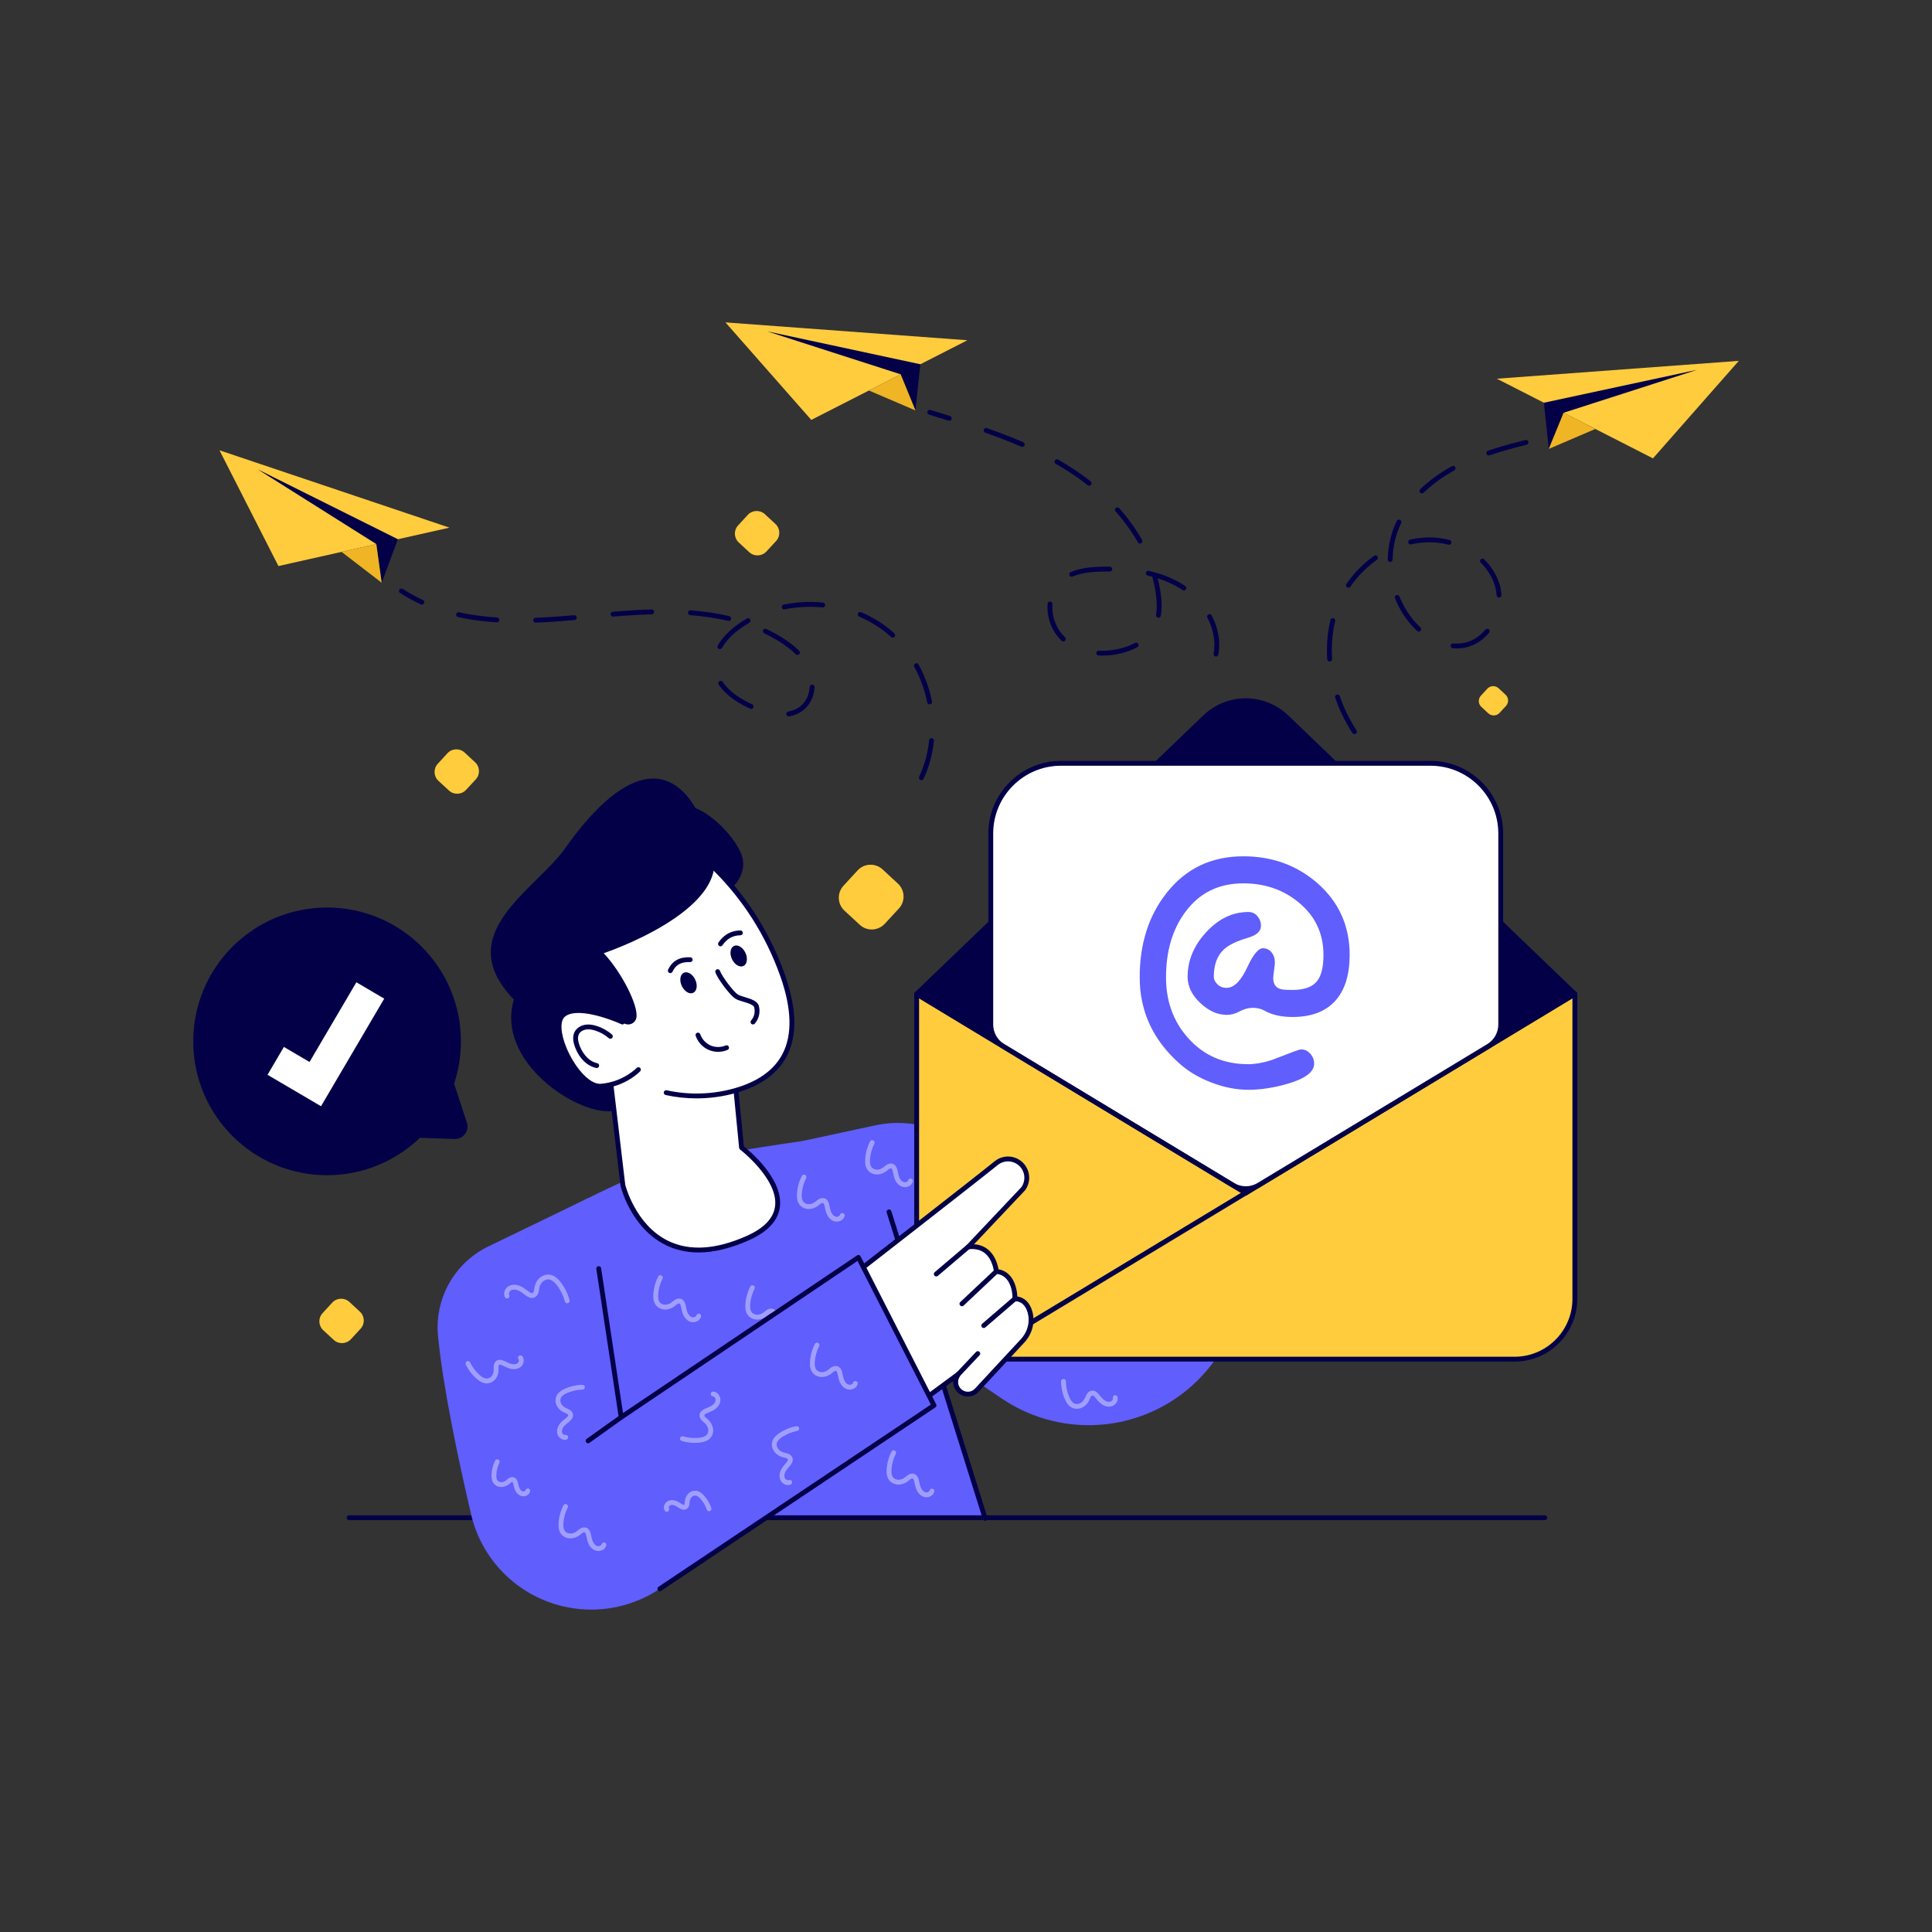 <svg id="SvgjsSvg1001" width="550" height="550" xmlns="http://www.w3.org/2000/svg" version="1.1" xmlns:xlink="http://www.w3.org/1999/xlink" xmlns:svgjs="http://svgjs.com/svgjs"><rect width="100%" height="100%" fill="#333333" stroke="none"/><defs id="SvgjsDefs1002"></defs><g id="SvgjsG1008"><svg xmlns="http://www.w3.org/2000/svg" enable-background="new 0 0 2500 2500" viewBox="0 0 2500 2500" width="550" height="550"><path fill="#ffffff" d="M1791.07,1394.91l-160.44-105.97c8.58-16.76,18.47-33.24,5.63-72.66c-2.11-6.54-13.69-32.64-12.41-38.98
								c1.04-5.55,3.91-10.85,8.3-14.88c11.85-10.77,30.44-9.06,40.02,3.83l29.17,47l57.06-109.29l0.04-0.04
								c3.75-7.18,11.49-11.65,19.55-10.77c14.24,1.48,21.98,15.48,17.8,27.21l8.1-15.48l0.04-0.08
								c3.99-7.58,12.33-12.17,20.87-10.69c14.64,2.43,21.35,17.76,15.12,29.65l-9.62,18.07c5.27-9.86,17.12-12.85,27.49-8.42
								c18.67,8.06,7.7,28.69,2.51,38.66c5.83-11.13,28.25-18.87,38.86,1.6C1903.66,1182.36,1795.65,1386.21,1791.07,1394.91z" class="colorfff svgShape"></path><path fill="#030047" d="M1791.06,1398.04c-0.61,0-1.21-0.18-1.73-0.52l-160.44-105.97c-1.34-0.88-1.79-2.62-1.07-4.05l1.05-2.05
								c8.02-15.55,16.31-31.63,4.39-68.21c-0.54-1.66-1.69-4.59-3.08-8.13c-5.77-14.68-10.47-27.26-9.42-32.44
								c1.17-6.28,4.46-12.18,9.25-16.57c6.34-5.77,14.86-8.59,23.36-7.76c8.47,0.82,16.23,5.21,21.3,12.03l26.41,42.55
								l54.51-104.41c0.05-0.1,0.11-0.2,0.18-0.3c4.46-8.28,13.48-13.16,22.54-12.18c7.52,0.78,14.1,4.81,18.04,11.07
								c1.21,1.92,2.13,3.99,2.74,6.13l2-3.81c4.8-9.13,14.5-14.08,24.22-12.41c7.75,1.29,14.17,5.95,17.57,12.78
								c3.36,6.75,3.28,14.75-0.2,21.41l-2.27,4.26c5.69-1.89,12.26-1.65,18.6,1.05c5.72,2.47,9.5,6.22,11.26,11.17
								c2.09,5.89,0.98,12.49-1.12,18.53c3.44-1.56,7.22-2.44,10.95-2.44c0.02,0,0.03,0,0.04,0c9.23,0.02,16.98,5.15,21.8,14.45
								c1.27,2.45,5.14,9.91-107.48,222.97l-0.62,1.18c-0.41,0.78-1.14,1.35-1.99,1.57
								C1791.59,1398.01,1791.33,1398.04,1791.06,1398.04z M1634.7,1287.86l155.21,102.52c63.27-119.77,105.71-205.94,106.24-215.69
								c-4.72-8.78-11.3-10.64-16.02-10.65c-0.01,0-0.02,0-0.03,0c-6.88,0-14.19,4.07-17.03,9.48c-0.8,1.53-2.69,2.13-4.23,1.33
								c-1.54-0.8-2.13-2.69-1.33-4.23c0,0,0,0,0-0.01l0,0c3.5-6.74,9.73-18.7,6.84-26.82c-1.17-3.28-3.72-5.74-7.82-7.51
								c-9.32-3.98-19.19-1.02-23.48,7.01l0,0c0,0,0,0,0,0.01c-0.82,1.53-2.72,2.11-4.24,1.29c-1.53-0.81-2.11-2.71-1.29-4.24
								l9.62-18.07c2.54-4.86,2.6-10.73,0.13-15.68c-2.5-5.01-7.24-8.43-13-9.39c-7.04-1.21-14.09,2.43-17.58,9.06l-8.14,15.56
								c-0.76,1.46-2.52,2.08-4.03,1.42c-1.51-0.66-2.25-2.38-1.69-3.93c1.72-4.82,1.06-10.37-1.77-14.86
								c-2.95-4.68-7.71-7.59-13.39-8.18c-6.6-0.72-13.23,2.94-16.45,9.1c-0.05,0.1-0.11,0.19-0.17,0.28l-56.93,109.04
								c-0.52,1-1.54,1.64-2.67,1.68c-1.11,0.06-2.19-0.53-2.78-1.48l-29.16-47c-3.92-5.27-9.92-8.65-16.73-9.31
								c-6.72-0.66-13.5,1.58-18.52,6.15c-3.79,3.48-6.39,8.15-7.33,13.14c-0.78,3.84,5.89,20.8,9.1,28.95
								c1.47,3.75,2.64,6.71,3.21,8.49C1651.85,1254.01,1643.23,1271.31,1634.7,1287.86z M1896.16,1174.42L1896.16,1174.42
								L1896.16,1174.42z" class="color030047 svgShape"></path><line x1="1830.34" x2="1806.99" y1="1141.81" y2="1186.03" fill="#fff"></line><path fill="#030047" d="M1806.99,1189.17c-0.49,0-0.99-0.12-1.46-0.36c-1.53-0.81-2.12-2.71-1.31-4.24l23.35-44.22
								c0.8-1.53,2.7-2.12,4.24-1.31c1.53,0.81,2.12,2.71,1.31,4.24l-23.35,44.22C1809.21,1188.56,1808.12,1189.17,1806.99,1189.17z
								" class="color030047 svgShape"></path><line x1="1795.8" x2="1771.13" y1="1120.37" y2="1167.1" fill="#fff"></line><path fill="#030047" d="M1771.12,1170.24c-0.49,0-0.99-0.12-1.46-0.36c-1.53-0.81-2.12-2.71-1.31-4.24l24.67-46.73
								c0.8-1.53,2.7-2.12,4.24-1.31c1.53,0.81,2.12,2.71,1.31,4.24l-24.67,46.73C1773.34,1169.63,1772.25,1170.24,1771.12,1170.24z
								" class="color030047 svgShape"></path><line x1="1866.2" x2="1842.89" y1="1160.84" y2="1204.99" fill="#fff"></line><path fill="#030047" d="M1842.89,1208.12c-0.49,0-0.99-0.12-1.46-0.36c-1.53-0.81-2.12-2.71-1.31-4.24l23.3-44.14
								c0.8-1.53,2.7-2.12,4.24-1.31c1.53,0.81,2.12,2.71,1.31,4.24l-23.3,44.14C1845.11,1207.52,1844.02,1208.12,1842.89,1208.12z" class="color030047 svgShape"></path><path fill="#605efd" d="M1800.81,1390.05l-221.57,359.02c-32.05,51.93-86.01,86.42-146.6,93.7h0
							c-47.79,5.74-96.06-5.91-135.96-32.83l-248.36-167.54l-9.62-165.99l94.08-20.23c25.14-5.43,51.27-3.71,75.49,4.99
							l183.68,138.05l235.21-336.78L1800.81,1390.05z" class="color605efd svgShape"></path><path fill="#030047" d="M1579.24,1752.21c-0.56,0-1.13-0.15-1.64-0.47c-1.47-0.91-1.93-2.84-1.02-4.32l220.06-356.56
							l-168.72-123.99l-270.64,387.52c-1,1.42-2.95,1.77-4.37,0.78c-1.42-0.99-1.77-2.95-0.78-4.37l272.48-390.16
							c0.49-0.69,1.23-1.16,2.06-1.3c0.82-0.14,1.69,0.06,2.37,0.57l173.64,127.61c1.31,0.97,1.67,2.78,0.81,4.18l-221.57,359.02
							C1581.32,1751.68,1580.29,1752.21,1579.24,1752.21z" class="color030047 svgShape"></path><path fill="#605efd" d="M681.74,1964.78h593.03l-141.43-451.01c-9-28.68-37.82-46.29-67.45-41.21c0,0-155.12,21.34-205.3,35.25
							c-49.83,13.8-161.91,74.88-161.91,74.88c-24.44,9.49-39.9,33.75-38.17,59.92L681.74,1964.78z" class="color605efd svgShape"></path><path fill="#ffffff" d="M1015.93,1723.89c-0.8,0-1.6-0.09-2.37-0.26c-4.2-0.95-7.88-4.13-10.1-8.74
							c-1.5-3.11-2.18-6.37-2.85-9.52l-0.35-1.64c-0.66-3.03-1.48-3.89-2.05-4.09c-0.55-0.18-1.48,0.05-2.38,0.58
							c-0.84,0.5-1.58,1.14-2.33,1.77c-0.49,0.41-0.98,0.82-1.48,1.2c-3.59,2.76-7.83,4.3-11.94,4.35
							c-4.76,0.06-9.26-1.95-12.03-5.34c-3.69-4.5-3.78-10.4-3.52-14.45c0.49-7.91,2.67-15.86,6.3-22.98
							c0.78-1.54,2.67-2.16,4.22-1.37c1.54,0.79,2.16,2.68,1.37,4.22c-3.25,6.37-5.2,13.46-5.63,20.52
							c-0.3,4.75,0.37,7.95,2.12,10.08c1.56,1.91,4.33,3.03,7.12,3.04c2.76-0.03,5.67-1.11,8.19-3.05c0.44-0.33,0.85-0.69,1.27-1.04
							c0.96-0.8,1.95-1.63,3.15-2.35c2.54-1.52,5.24-1.93,7.57-1.14c4.63,1.55,5.76,6.74,6.19,8.69l0.36,1.69
							c0.61,2.92,1.2,5.67,2.36,8.1c1.36,2.83,3.54,4.83,5.83,5.35c2.19,0.5,4.76-0.71,5.21-2.43c0.44-1.68,2.17-2.67,3.83-2.24
							c1.68,0.44,2.68,2.15,2.24,3.83C1024.99,1721.36,1020.33,1723.89,1015.93,1723.89z" opacity=".4" class="colorfff svgShape"></path><path fill="#030047" d="M1274.77,1967.92c-1.34,0-2.57-0.86-2.99-2.2l-124.39-396.65c-0.52-1.65,0.4-3.41,2.05-3.93
							c1.66-0.52,3.41,0.4,3.93,2.05l124.39,396.65c0.52,1.65-0.4,3.41-2.05,3.93C1275.39,1967.87,1275.08,1967.92,1274.77,1967.92z
							" class="color030047 svgShape"></path><path fill="#ffffff" d="M944.75,1333.23l14.76,151.73c0,0,99.76,76.25,8.05,117.15c-131.32,58.58-161.61-68.61-161.61-68.61
								l-22.99-194.18L944.75,1333.23z" class="colorfff svgShape"></path><path fill="#030047" d="M903.96 1620.68c-15.41 0-29.62-3.19-42.56-9.58-45.02-22.23-57.97-74.65-58.49-76.87l-23.05-194.53c-.1-.87.16-1.74.73-2.41.57-.67 1.39-1.06 2.27-1.1l161.78-6.09c1.79-.11 3.08 1.18 3.24 2.83l14.64 150.39c7.68 6.12 50.87 42.23 46.68 78.06-2.1 17.93-15.67 32.6-40.34 43.6C945.38 1615.44 923.7 1620.68 903.96 1620.68zM786.49 1342.33l22.59 190.8c.06.16 12.78 51.47 55.15 72.37 27.75 13.68 62.09 11.58 102.07-6.25 22.5-10.04 34.84-23.02 36.67-38.59 4.1-34.93-44.85-72.83-45.35-73.2-.69-.53-1.13-1.32-1.21-2.19l-14.48-148.79L786.49 1342.33zM855.39 1127.16c3.26 24.16 29.63 40.54 58.9 36.59s50.34-26.74 47.08-50.9-49.55-73.89-78.82-69.94C853.29 1046.86 852.13 1103 855.39 1127.16z" class="color030047 svgShape"></path><path fill="#ffffff" d="M779.97,1372.18c-6.73-5.98-13.06-12.51-18.92-19.57c-26.27-31.65-46.94-70.03-74.54-107.95
													l187.04-161.81c4.56,2.1,95.69,56.13,139.25,179.74c29.92,84.89,1.46,130.75-61.37,148.63
													c-29.64,8.44-60.35,9.06-89.4,2.68" class="colorfff svgShape"></path><path fill="#030047" d="M901.43,1421.3c-13.44,0-26.89-1.44-40.07-4.34c-1.69-0.37-2.76-2.04-2.39-3.74
													s2.04-2.76,3.74-2.39c29.03,6.38,59.4,5.47,87.87-2.63c30.34-8.64,51.22-23.63,62.05-44.56
													c12.81-24.77,11.88-58.42-2.77-100.01c-40.58-115.16-123.12-169.2-135.93-176.96l-183.19,158.47
													c10.98,15.25,20.9,30.55,30.49,45.37c13.96,21.54,27.13,41.89,42.24,60.09c5.69,6.85,11.95,13.32,18.59,19.23
													c1.29,1.15,1.41,3.13,0.26,4.43c-1.16,1.3-3.14,1.41-4.43,0.26c-6.88-6.11-13.36-12.81-19.25-19.91
													c-15.34-18.48-28.61-38.98-42.67-60.68c-10.04-15.51-20.43-31.54-31.99-47.42c-0.96-1.32-0.75-3.15,0.49-4.22
													l187.04-161.81c0.93-0.8,2.24-0.99,3.36-0.48c0.92,0.42,95.47,52.63,140.9,181.55c15.26,43.29,16.07,78.6,2.43,104.98
													c-11.65,22.53-33.83,38.58-65.9,47.71C935.76,1418.94,918.61,1421.3,901.43,1421.3z" class="color030047 svgShape"></path><path fill="#030047" d="M792.21,1437.71l1.44-35.09l11.8-80.1l0,0c6.05,6.02,16.3,2.84,18-5.53
										c3.03-14.98-18.51-58.16-42.23-83.55c0,0,162.64-54.22,141.47-131c-37.07-134.46-112.29-116.9-191.12-5.18
										c-39.04,55.33-148.9,110.99-66.61,196.2C641.08,1372.89,745.71,1442.97,792.21,1437.71z" class="color030047 svgShape"></path><path fill="#ffffff" d="M826.1,1384.08c0,0-18.07,18.99-48.3,21.47c-30.23,2.48-68.94-75.7-48.85-92.38
											c20.08-16.68,76.51,9.35,76.51,9.35" class="colorfff svgShape"></path><path fill="#030047" d="M776.38,1408.74c-18.76,0-38.85-25.21-49.32-50.9c-9-22.07-9.04-39.67-0.11-47.09
											c21.36-17.73,77.45,7.82,79.82,8.92c1.57,0.73,2.26,2.59,1.53,4.16c-0.72,1.57-2.56,2.26-4.16,1.54
											c-15.2-7.01-57.97-22.42-73.18-9.79c-6.52,5.41-5.77,21.07,1.91,39.89c9.82,24.07,29.39,48.23,44.68,46.95
											c28.71-2.35,46.11-20.32,46.29-20.5c1.19-1.25,3.18-1.31,4.43-0.11c1.26,1.19,1.31,3.18,0.11,4.43
											c-0.77,0.81-19.25,19.89-50.32,22.43C777.5,1408.72,776.94,1408.74,776.38,1408.74z" class="color030047 svgShape"></path><path fill="#ffffff" d="M789.81,1341.03c-5.45-4.75-11.9-8.36-18.8-10.52c-4.33-1.35-8.93-2.14-13.4-1.39
											c-4.47,0.75-8.8,3.22-11.03,7.16c-3.16,5.59-1.55,12.61,0.8,18.59c4.29,10.89,12.54,21.29,24.79,24" class="colorfff svgShape"></path><path fill="#030047" d="M772.17,1382.01c-0.22,0-0.45-0.02-0.68-0.07c-11.71-2.59-21.56-12.04-27.03-25.92
											c-3.5-8.86-3.7-15.82-0.61-21.28c2.53-4.49,7.49-7.74,13.24-8.71c4.41-0.74,9.27-0.26,14.86,1.49
											c7.29,2.28,14.18,6.14,19.92,11.15c1.31,1.14,1.44,3.12,0.3,4.42c-1.14,1.3-3.12,1.44-4.43,0.3
											c-5.1-4.44-11.21-7.86-17.67-9.89c-4.62-1.45-8.53-1.87-11.95-1.29c-3.91,0.66-7.21,2.75-8.82,5.61
											c-2.09,3.71-1.77,8.9,0.98,15.89c2.22,5.64,8.86,19.06,22.55,22.09c1.69,0.38,2.76,2.05,2.38,3.74
											C774.9,1381.02,773.6,1382.01,772.17,1382.01z" class="color030047 svgShape"></path><ellipse cx="890.93" cy="1271.73" fill="#030047" rx="9.61" ry="14.33" transform="rotate(-25.133 890.933 1271.749)" class="color030047 svgShape"></ellipse><path fill="#ffffff" d="M928.68,1257.28c2.49,7.31,18,28.35,24.59,32.37c6.59,4.02,23.5,5.38,25.62,12.81
										c1.96,6.87,0.18,14.69-4.56,20.04" class="colorfff svgShape"></path><path fill="#030047" d="M974.32 1325.64c-.74 0-1.48-.26-2.08-.79-1.29-1.15-1.41-3.13-.26-4.43 4.03-4.54 5.56-11.26 3.89-17.1-.89-3.15-8.31-5.38-13.73-7.01-4.02-1.21-7.82-2.35-10.5-3.99-7.28-4.44-23.24-26.13-25.93-34.04-.56-1.64.32-3.42 1.96-3.98 1.64-.56 3.42.32 3.98 1.96 2.26 6.63 17.24 27.03 23.26 30.71 1.99 1.21 5.41 2.24 9.04 3.33 7.55 2.27 16.12 4.85 17.96 11.29 2.24 7.85.18 16.88-5.24 22.98C976.05 1325.29 975.19 1325.64 974.32 1325.64zM929.22 1361.06c-4.25 0-8.5-.85-12.37-2.56-7.7-3.4-13.92-10.18-16.64-18.15-.56-1.64.32-3.42 1.96-3.98 1.64-.56 3.42.32 3.98 1.96 2.16 6.34 7.11 11.74 13.23 14.44 6.12 2.7 13.44 2.72 19.58.04 1.59-.69 3.43.03 4.13 1.62.69 1.59-.03 3.44-1.62 4.13C937.63 1360.22 933.42 1361.06 929.22 1361.06zM867.35 1259.21c-.45 0-.91-.1-1.35-.31-1.56-.75-2.22-2.62-1.47-4.18 5.5-11.48 14.67-16.58 28.72-16.03 1.73.07 3.08 1.52 3.01 3.25-.07 1.73-1.56 3.07-3.25 3.01-14.53-.55-19.72 5.99-22.83 12.47C869.65 1258.56 868.52 1259.21 867.35 1259.21z" class="color030047 svgShape"></path><ellipse cx="955.88" cy="1237.02" fill="#030047" rx="9.61" ry="14.33" transform="rotate(-25.133 955.885 1237.035)" class="color030047 svgShape"></ellipse><path fill="#030047" d="M932.3 1224.5c-.6 0-1.21-.17-1.75-.54-1.44-.97-1.81-2.92-.84-4.36 6.88-10.18 16.41-15.44 28.32-15.63 1.66.04 3.16 1.35 3.19 3.09.03 1.73-1.36 3.16-3.09 3.19-9.88.16-17.48 4.37-23.23 12.87C934.3 1224.02 933.31 1224.5 932.3 1224.5zM1998.95 1967.06H451.79c-1.73 0-3.14-1.4-3.14-3.14 0-1.73 1.4-3.14 3.14-3.14h1547.16c1.73 0 3.14 1.4 3.14 3.14C2002.09 1965.65 2000.68 1967.06 1998.95 1967.06z" class="color030047 svgShape"></path><path fill="#ffcc3d" d="M2037.86,1286.25l-781.21,472.15c-39.55-3.8-70.51-37.13-70.51-77.67v-394.48H2037.86z" class="colorffcc3d svgShape"></path><path fill="#030047" d="M1256.65,1761.53c-0.1,0-0.2,0-0.3-0.01c-41.81-4.02-73.34-38.75-73.34-80.79v-394.48
							c0-1.73,1.4-3.14,3.14-3.14h851.72c1.41,0,2.64,0.94,3.02,2.29c0.38,1.36-0.2,2.8-1.4,3.53l-781.21,472.15
							C1257.78,1761.38,1257.22,1761.53,1256.65,1761.53z M1189.28,1289.39v391.34c0,38.45,28.58,70.27,66.65,74.44l770.68-465.78
							H1189.28z" class="color030047 svgShape"></path><path fill="#ffcc3d" d="M2037.86,1286.25v394.48c0,43.13-34.94,78.03-78.03,78.03h-695.67c-2.55,0-5.06-0.13-7.52-0.36
							L2037.86,1286.25z" class="colorffcc3d svgShape"></path><path fill="#030047" d="M1959.84,1761.89h-695.67c-2.49,0-5.04-0.12-7.8-0.37c-1.35-0.12-2.47-1.1-2.77-2.42
							c-0.31-1.32,0.27-2.69,1.43-3.39l781.21-472.15c0.97-0.58,2.18-0.6,3.16-0.05c0.99,0.56,1.6,1.6,1.6,2.73v394.48
							C2041,1725.48,2004.59,1761.89,1959.84,1761.89z M1267.31,1755.62h692.52c41.3,0,74.89-33.6,74.89-74.89v-388.92
							L1267.31,1755.62z" class="color030047 svgShape"></path><path fill="#030047" d="M2037.86,1286.25l-95.92,57.98l-329.92,199.45l-425.88-257.44l95.92-92.12l214.98-206.39l62.1-59.64
							c29.53-28.36,76.19-28.36,105.77,0l62.1,59.64l214.93,206.39L2037.86,1286.25z" class="color030047 svgShape"></path><path fill="#030047" d="M1612.02,1546.82c-0.56,0-1.12-0.15-1.62-0.45l-425.88-257.44c-0.84-0.5-1.39-1.37-1.49-2.34
							c-0.11-0.97,0.24-1.93,0.94-2.61l373-358.15c30.85-29.63,79.22-29.64,110.11,0l372.95,358.15c0.7,0.68,1.05,1.64,0.94,2.61
							c-0.11,0.97-0.66,1.83-1.49,2.34l-425.84,257.44C1613.15,1546.67,1612.59,1546.82,1612.02,1546.82z M1191.26,1285.68
							l420.76,254.34l420.72-254.34l-370.01-355.31c-28.45-27.29-73-27.3-101.42,0L1191.26,1285.68z" class="color030047 svgShape"></path><path fill="#ffffff" d="M1941.92,1078.54v247.26c0,11.44-5.98,22.04-15.77,27.96l-297.25,179.7c-10.39,6.28-23.41,6.28-33.8,0
								l-297.29-179.7c-9.79-5.92-15.77-16.52-15.77-27.96v-247.26c0-50.15,40.66-90.81,90.81-90.81h478.26
								C1901.27,987.73,1941.92,1028.38,1941.92,1078.54z" class="colorfff svgShape"></path><path fill="#030047" d="M1612.01,1541.32c-6.41,0-12.81-1.73-18.52-5.18l-297.29-179.7c-10.66-6.45-17.29-18.19-17.29-30.64
								v-247.26c0-51.8,42.14-93.94,93.94-93.94h478.26c51.8,0,93.94,42.14,93.94,93.94v247.26c0,12.46-6.62,24.2-17.29,30.64
								l-297.25,179.7C1624.82,1539.59,1618.41,1541.32,1612.01,1541.32z M1372.86,990.86c-48.34,0-87.67,39.33-87.67,87.67v247.26
								c0,10.27,5.46,19.96,14.26,25.28l297.29,179.7c9.42,5.7,21.14,5.7,30.56,0l297.25-179.7c8.79-5.32,14.26-15,14.26-25.28
								v-247.26c0-48.34-39.33-87.67-87.67-87.67H1372.86z" class="color030047 svgShape"></path><path fill="#605efd" d="M1672.53,1315.97c-11.69,0-21.77-1.76-30.26-5.29c-1.92-0.8-3.75-1.68-5.5-2.65
								c-10.07-5.59-22.17-5.01-32.28,0.51c-0.06,0.03-0.11,0.06-0.17,0.09c-5.68,3.07-11.22,4.61-16.62,4.61
								c-12.23,0-23.79-5.15-34.64-15.45c-10.86-10.3-16.29-21.59-16.29-33.88c0-21.05,8.02-40.28,24.06-57.69
								c16.04-17.41,34.26-26.12,54.65-26.12c4.63,0,8.48,1.77,11.57,5.29c3.08,3.53,4.63,7.8,4.63,12.8
								c0,6.83-5.51,11.89-16.54,15.19c-14.66,4.33-25.03,9.28-31.09,14.85c-8.93,8.08-13.4,19.97-13.4,35.68
								c0,3.3,1.49,6.49,4.47,9.56c3.42,3.41,7.66,5.01,12.73,4.78c9.59-0.45,18.46-9.67,26.63-27.65
								c7.38-15.7,13.94-23.56,19.67-23.56c4.63,0,8.38,1.77,11.25,5.29c2.87,3.53,4.3,7.85,4.3,12.97c0,2.28-0.36,5.69-1.07,10.24
								c-0.72,4.55-1.07,7.97-1.07,10.24c0,7.4,3.08,12.06,9.26,14c2.42,0.8,7.66,1.19,15.71,1.19c15.1,0,25.69-3.81,31.75-11.44
								c5.51-6.83,8.27-18.15,8.27-33.97c0-27.88-10.86-50.64-32.58-68.28c-19.84-16.16-43.55-24.24-71.1-24.24
								c-32.08,0-57.21,12.52-75.4,37.55c-16.43,22.3-24.64,50.35-24.64,84.15c0,31.18,9.64,57.47,28.94,78.86
								c20.06,22.3,45.86,33.46,77.39,33.46c8.59,0,18.24-1.63,28.97-4.89c0.85-0.26,1.71-0.56,2.53-0.88l27.7-10.62
								c4.85-1.82,7.99-2.73,9.42-2.73c4.52,0,8.44,1.85,11.74,5.55c3.31,3.7,4.96,8,4.96,12.89c0,10.81-11.74,19.57-35.22,26.29
								c-17.75,5.01-34.34,7.51-49.77,7.51c-15.55,0-31.45-3.1-47.71-9.3c-16.26-6.2-30.18-14.48-41.75-24.84
								c-34.18-30.5-51.26-67.6-51.26-111.29c0-43.7,11.68-80.23,35.06-109.59c24.8-31.41,57.82-47.11,99.05-47.11
								c37.26,0,69.17,11.55,95.74,34.65c27.89,24.47,41.83,55.42,41.83,92.86c0,25.61-6.06,45.29-18.19,59.06
								C1715.58,1308.86,1697,1315.97,1672.53,1315.97z" class="color605efd svgShape"></path><line x1="1612.01" x2="1186.12" y1="1543.67" y2="1286.24" fill="#030047"></line><path fill="#030047" d="M1612,1546.81c-0.55,0-1.11-0.15-1.62-0.45l-425.88-257.44c-1.48-0.89-1.96-2.82-1.06-4.31
							c0.89-1.48,2.82-1.96,4.3-1.06l425.88,257.44c1.48,0.89,1.96,2.82,1.06,4.31C1614.1,1546.27,1613.06,1546.81,1612,1546.81z" class="color030047 svgShape"></path><path fill="#ffffff" d="M1324.65,1510.61c4.31,6.51,5.14,14.63,2.52,21.75c-0.73,1.98-1.75,3.91-3,5.7l-71.25,75.37
							c33.4-4.04,36.33,31.79,36.33,31.79c24.99,2.25,24.08,35.28,24.08,35.28c11.09,0.42,16.6,7.9,19.21,16.41
							c4.16,13.36,0.21,27.92-9.32,38.14l-59.35,63.93c-1.46,1.66-3.23,2.83-5.1,3.7c-6.14,2.73-13.7,1.3-18.34-4.15
							c-4.49-5.29-5.05-12.83-1.33-18.59l1.12-1.89l-50.28,37.11l-106.94-148.9l0.06-0.03c0,0,177.13-137.67,206.03-161.14
							C1300.21,1496.04,1316.73,1498.61,1324.65,1510.61z" class="colorfff svgShape"></path><path fill="#030047" d="M1189.93,1818.29c-0.16,0-0.33-0.01-0.49-0.04c-0.83-0.13-1.57-0.59-2.06-1.27l-106.94-148.9
							c-0.54-0.76-0.72-1.72-0.49-2.62c0.2-0.78,0.69-1.45,1.37-1.87c6.78-5.27,177.66-138.12,205.78-160.95
							c5.98-4.86,13.79-6.97,21.4-5.8c7.65,1.18,14.48,5.56,18.75,12.03l0,0c4.78,7.22,5.85,16.4,2.85,24.57
							c-0.8,2.19-1.94,4.35-3.37,6.41c-0.09,0.13-0.19,0.25-0.3,0.37l-66.01,69.83c6.95,0.42,12.99,2.69,18.01,6.79
							c9.67,7.89,12.71,20.27,13.6,25.59c18.43,3.24,23.93,22.82,24.4,35.21c9.25,1.4,15.82,7.69,19.09,18.34
							c4.38,14.08,0.54,29.87-10.02,41.2l-59.35,63.92c-1.58,1.79-3.59,3.25-6.08,4.41c-7.63,3.4-16.68,1.34-22.05-4.96
							c-3.35-3.94-4.87-8.86-4.5-13.68l-41.73,30.8C1191.25,1818.08,1190.6,1818.29,1189.93,1818.29z M1087.31,1666.89
							l103.32,143.86l47.72-35.22c1.2-0.89,2.86-0.8,3.97,0.2c1.11,1,1.36,2.64,0.59,3.93l-1.12,1.89
							c-3.04,4.72-2.6,10.68,1.03,14.95c3.58,4.2,9.61,5.57,14.68,3.32c1.65-0.76,2.98-1.72,4.03-2.91l59.41-63.98
							c9.04-9.69,12.34-23.13,8.62-35.07c-2.84-9.25-8.18-13.9-16.33-14.21c-1.71-0.07-3.06-1.5-3.02-3.22
							c0.03-1.23,0.51-30.12-21.22-32.07c-1.52-0.14-2.72-1.35-2.84-2.86c-0.02-0.15-1.43-15.47-11.68-23.81
							c-5.46-4.44-12.56-6.17-21.15-5.13c-1.35,0.15-2.58-0.52-3.18-1.7c-0.59-1.18-0.38-2.61,0.52-3.57l71.08-75.2
							c1.07-1.56,1.91-3.18,2.5-4.8c2.31-6.3,1.49-13.38-2.19-18.94c0,0,0,0,0,0c-3.3-5-8.57-8.39-14.48-9.29
							c-5.89-0.9-11.89,0.73-16.49,4.47C1264.27,1529.27,1108.33,1650.55,1087.31,1666.89z M1324.17,1538.07h0.04H1324.17z" class="color030047 svgShape"></path><line x1="1240.23" x2="1265.3" y1="1778.07" y2="1751.52" fill="#fff"></line><path fill="#030047" d="M1240.23,1781.2c-0.77,0-1.55-0.28-2.15-0.86c-1.26-1.19-1.32-3.17-0.13-4.43l25.06-26.55
							c1.19-1.26,3.17-1.32,4.43-0.13c1.26,1.19,1.32,3.17,0.13,4.43l-25.06,26.55C1241.89,1780.87,1241.07,1781.2,1240.23,1781.2z" class="color030047 svgShape"></path><line x1="1289.24" x2="1244.73" y1="1645.24" y2="1687.15" fill="#fff"></line><path fill="#030047" d="M1244.73,1690.28c-0.83,0-1.67-0.33-2.28-0.99c-1.19-1.26-1.13-3.25,0.13-4.43l44.51-41.9
							c1.26-1.19,3.24-1.13,4.43,0.13c1.19,1.26,1.13,3.25-0.13,4.43l-44.51,41.9C1246.27,1690,1245.5,1690.28,1244.73,1690.28z" class="color030047 svgShape"></path><line x1="1313.35" x2="1272.95" y1="1680.53" y2="1715.32" fill="#fff"></line><path fill="#030047" d="M1272.95 1718.46c-.88 0-1.76-.37-2.38-1.09-1.13-1.31-.98-3.29.33-4.42l40.4-34.8c1.31-1.13 3.29-.99 4.42.33 1.13 1.31.98 3.29-.33 4.42l-40.4 34.8C1274.4 1718.21 1273.68 1718.46 1272.95 1718.46zM1211.52 1651.72c-.89 0-1.77-.38-2.39-1.11-1.12-1.32-.96-3.3.36-4.42l41.4-35.17c1.31-1.12 3.3-.96 4.42.36 1.12 1.32.96 3.3-.36 4.42l-41.4 35.17C1212.96 1651.48 1212.24 1651.72 1211.52 1651.72z" class="color030047 svgShape"></path><path fill="#605efd" d="M760.99,1550.4l-129.95,62.9c-43.29,21.44-68.87,67.37-64.25,115.46c6.32,65.76,26.06,159.14,42.81,230.84
						c14.86,63.62,67.08,111.71,131.68,121.44h0c39.36,5.93,79.51-3.05,112.59-25.18l354.71-237.27l-97.8-191.52l-306.98,206.8
						L760.99,1550.4z" class="color605efd svgShape"></path><path fill="#030047" d="M853.88,2059c-1.01,0-2.01-0.49-2.61-1.39c-0.96-1.44-0.58-3.39,0.86-4.35l352.4-235.72l-94.93-185.89
						l-304.04,204.83c-0.89,0.6-2.03,0.7-3.01,0.27c-0.98-0.43-1.68-1.34-1.84-2.4l-29.06-192.34c-0.26-1.71,0.92-3.31,2.63-3.57
						c1.73-0.27,3.31,0.92,3.57,2.63l28.32,187.43l302.86-204.03c0.74-0.5,1.67-0.66,2.54-0.43c0.87,0.22,1.6,0.81,2.01,1.61
						l97.8,191.52c0.72,1.42,0.27,3.15-1.05,4.03l-354.71,237.27C855.08,2058.82,854.47,2059,853.88,2059z" class="color030047 svgShape"></path><path fill="#030047" d="M760.99 1867.57c-.98 0-1.94-.46-2.56-1.31-1.01-1.41-.68-3.37.73-4.37l42.82-30.56c1.41-1.01 3.37-.68 4.37.73 1.01 1.41.68 3.37-.73 4.37l-42.82 30.56C762.26 1867.38 761.62 1867.57 760.99 1867.57zM1752.65 949.96c-1.03 0-2.03-.5-2.63-1.43-9.27-14.25-16.77-29.62-22.29-45.67-.56-1.64.31-3.42 1.94-3.99 1.65-.56 3.43.31 3.99 1.94 5.36 15.57 12.63 30.47 21.62 44.3.94 1.45.53 3.39-.92 4.34C1753.83 949.79 1753.24 949.96 1752.65 949.96zM1720.61 855.96c-1.63 0-3.01-1.27-3.12-2.92-.28-4.05-.42-8.17-.42-12.22 0-13.24 1.52-26.21 4.52-38.55.41-1.68 2.1-2.71 3.79-2.31 1.68.41 2.72 2.11 2.31 3.79-2.88 11.86-4.34 24.33-4.34 37.07 0 3.91.14 7.88.41 11.79.12 1.73-1.18 3.23-2.91 3.34C1720.75 855.96 1720.68 855.96 1720.61 855.96zM1885.05 839.06c-1.7 0-3.39-.08-5.08-.23-1.73-.15-3-1.67-2.85-3.4.15-1.73 1.72-2.99 3.4-2.85 3.98.35 8.02.24 11.91-.35 11.3-1.72 21.55-7.77 29.65-17.5 1.11-1.34 3.09-1.51 4.41-.4 1.33 1.11 1.51 3.09.4 4.42-9.09 10.92-20.68 17.72-33.52 19.68C1890.64 838.85 1887.85 839.06 1885.05 839.06zM1835.9 817.32c-.76 0-1.53-.28-2.13-.84-1.63-1.51-3.21-3.07-4.72-4.66-10.17-10.72-18.24-23.39-24-37.65-.65-1.61.13-3.43 1.74-4.08 1.6-.65 3.43.13 4.08 1.73 5.46 13.53 13.11 25.54 22.74 35.68 1.43 1.5 2.9 2.96 4.43 4.38 1.27 1.18 1.35 3.16.17 4.43C1837.58 816.98 1836.74 817.32 1835.9 817.32zM1939.72 773.28c-1.64 0-3.02-1.27-3.12-2.93-.27-4.15-.98-8.21-2.12-12.07-3.28-11.13-9.46-21.25-18.37-30.08-1.23-1.22-1.24-3.21-.02-4.43 1.22-1.23 3.2-1.24 4.43-.02 9.66 9.58 16.38 20.6 19.97 32.75 1.27 4.3 2.06 8.82 2.36 13.44.11 1.73-1.2 3.22-2.93 3.33C1939.86 773.28 1939.79 773.28 1939.72 773.28zM1744.81 760.51c-.61 0-1.23-.18-1.77-.55-1.43-.98-1.79-2.93-.81-4.36 9.59-13.99 21.99-26.55 35.84-36.33 1.43-1 3.38-.66 4.37.76 1 1.41.66 3.37-.76 4.37-13.25 9.35-25.11 21.36-34.29 34.75C1746.79 760.04 1745.81 760.51 1744.81 760.51zM1798.88 727.11c-.02 0-.04 0-.06 0-1.73-.03-3.11-1.46-3.08-3.19.26-14.69 3.04-28.8 8.26-41.95 1.05-2.63 2.2-5.27 3.43-7.82.75-1.56 2.62-2.22 4.18-1.47 1.56.75 2.22 2.62 1.47 4.19-1.16 2.43-2.26 4.92-3.25 7.42-4.94 12.44-7.57 25.81-7.82 39.74C1801.98 725.74 1800.59 727.11 1798.88 727.11zM1875.01 704.91c-.26 0-.53-.03-.79-.1-4.42-1.15-8.92-1.98-13.39-2.47-11.39-1.26-23.21-.56-34.83 2.05-1.69.38-3.37-.68-3.75-2.37-.38-1.69.68-3.37 2.37-3.75 12.3-2.77 24.82-3.5 36.89-2.17 4.77.53 9.57 1.41 14.28 2.64 1.68.44 2.68 2.15 2.25 3.82C1877.67 703.97 1876.4 704.91 1875.01 704.91zM1839.89 638.48c-.82 0-1.65-.32-2.26-.96-1.2-1.25-1.16-3.23.09-4.43 11.74-11.27 25.58-21.33 41.16-29.88 1.53-.83 3.43-.28 4.26 1.24.83 1.52.28 3.42-1.24 4.26-15.09 8.29-28.49 18.01-39.83 28.91C1841.45 638.19 1840.67 638.48 1839.89 638.48zM1926.43 589.32c-1.31 0-2.53-.82-2.97-2.13-.55-1.64.33-3.42 1.97-3.98 17.26-5.84 34.98-10.46 48.49-13.83 1.65-.41 3.38.6 3.8 2.28.42 1.68-.6 3.38-2.28 3.8-13.39 3.34-30.95 7.92-48 13.69C1927.1 589.27 1926.76 589.32 1926.43 589.32zM2023.42 563.7c-1.41 0-2.7-.96-3.04-2.4-.41-1.68.62-3.38 2.31-3.79l48.77-11.82c1.67-.4 3.38.62 3.79 2.31.41 1.68-.62 3.38-2.31 3.79l-48.77 11.82C2023.91 563.67 2023.66 563.7 2023.42 563.7zM2120.95 540.07c-1.41 0-2.7-.96-3.04-2.4-.41-1.68.62-3.38 2.31-3.79l13.42-3.25c1.65-.4 3.38.63 3.79 2.31.4 1.68-.63 3.38-2.32 3.79l-13.41 3.25C2121.45 540.04 2121.2 540.07 2120.95 540.07zM1573.53 849.54c-.18 0-.37-.02-.56-.05-1.7-.3-2.84-1.93-2.54-3.64.66-3.71 1-7.54 1-11.39 0-11.61-3.14-23.77-9.07-35.16-.8-1.54-.2-3.43 1.33-4.23 1.56-.8 3.43-.2 4.23 1.33 6.39 12.28 9.78 25.44 9.78 38.06 0 4.22-.37 8.42-1.09 12.49C1576.34 848.47 1575.02 849.54 1573.53 849.54zM1426.69 848.35c-1.74 0-3.47-.05-5.2-.14-1.73-.1-3.05-1.57-2.96-3.3.1-1.73 1.7-3.04 3.3-2.96 10.52.58 21.2-.71 31.47-3.77 5.55-1.65 10.73-3.74 15.4-6.21 1.52-.81 3.43-.22 4.24 1.3.81 1.53.22 3.43-1.31 4.24-5.03 2.66-10.59 4.91-16.54 6.68C1445.82 846.95 1436.26 848.35 1426.69 848.35zM1375.98 830.06c-.77 0-1.54-.28-2.14-.85-11.54-10.8-18.43-27.06-18.43-43.51 0-1.48.06-2.96.17-4.43.14-1.73 1.69-2.99 3.38-2.88 1.73.14 3.01 1.65 2.88 3.38-.11 1.3-.16 2.62-.16 3.93 0 14.75 6.15 29.3 16.45 38.93 1.26 1.18 1.33 3.17.15 4.43C1377.65 829.72 1376.81 830.06 1375.98 830.06zM1499.06 799.25c-.17 0-.34-.01-.51-.04-1.71-.28-2.87-1.89-2.59-3.6.59-3.65.89-7.6.89-11.75 0-4.96-.41-10.2-1.25-16.04-.98-6.83-2.41-13.73-4.24-20.51-.09-.34-.12-.68-.1-1.01-2-.54-4.03-1.04-6.09-1.51-1.69-.39-2.74-2.07-2.36-3.75.39-1.69 2.1-2.75 3.76-2.36 16.24 3.71 30.83 9.5 43.35 17.19 1.27.78 2.53 1.59 3.77 2.43 1.44.97 1.81 2.92.84 4.35-.97 1.43-2.92 1.82-4.35.84-1.17-.79-2.35-1.55-3.54-2.28-8.53-5.24-18.09-9.56-28.53-12.89 1.56 6.17 2.81 12.41 3.7 18.61.89 6.14 1.31 11.67 1.31 16.93 0 4.49-.33 8.78-.98 12.76C1501.9 798.16 1500.57 799.25 1499.06 799.25zM1386.69 746.28c-1.22 0-2.38-.72-2.89-1.91-.68-1.59.07-3.43 1.66-4.11 13.62-5.78 29.37-6.75 41.57-6.94 1.89-.03 3.79-.04 5.69-.04l3.38.02c1.73.02 3.12 1.43 3.11 3.16-.02 1.72-1.42 3.11-3.14 3.11-.01 0-.02 0-.03 0l-3.32-.02c-1.86 0-3.72.02-5.59.04-11.63.18-26.6 1.08-39.22 6.44C1387.52 746.2 1387.1 746.28 1386.69 746.28zM1475.19 703.44c-1.09 0-2.15-.57-2.73-1.59-7.88-13.85-17.61-27.34-28.92-40.08-1.15-1.3-1.03-3.28.26-4.43 1.29-1.14 3.28-1.03 4.43.26 11.61 13.07 21.59 26.91 29.69 41.15.85 1.5.33 3.42-1.18 4.28C1476.25 703.31 1475.72 703.44 1475.19 703.44zM1409.37 628.49c-.68 0-1.36-.22-1.94-.68-7.1-5.61-14.57-10.98-22.19-15.96-6.07-3.97-12.49-7.9-19.09-11.66-1.5-.86-2.03-2.78-1.17-4.28s2.78-2.03 4.28-1.17c6.71 3.83 13.23 7.82 19.4 11.86 7.78 5.08 15.39 10.56 22.64 16.29 1.36 1.07 1.59 3.05.52 4.4C1411.22 628.08 1410.3 628.49 1409.37 628.49zM1322.81 578.27c-.42 0-.85-.08-1.25-.26-14.12-6.14-29.35-12.07-46.54-18.11-1.63-.57-2.49-2.36-1.92-4 .58-1.63 2.37-2.49 4-1.92 17.34 6.1 32.7 12.08 46.96 18.28 1.59.69 2.32 2.54 1.63 4.13C1325.17 577.57 1324.01 578.27 1322.81 578.27zM1228.38 544.43c-.31 0-.62-.04-.93-.14-8.45-2.63-16.9-5.21-25.33-7.79-1.66-.51-2.59-2.26-2.08-3.92.51-1.66 2.27-2.6 3.91-2.08 8.45 2.58 16.91 5.17 25.37 7.8 1.65.52 2.58 2.27 2.06 3.93C1230.95 543.57 1229.72 544.43 1228.38 544.43z" class="color030047 svgShape"></path><polygon fill="#ffcc3d" points="1936.91 490.05 2250 466.95 2138.94 593.12" class="colorffcc3d svgShape"></polygon><polygon fill="#030047" points="1997.81 521.12 2196.11 478.51 2023.29 534.12 2004.13 580.88" class="color030047 svgShape"></polygon><polygon fill="#efb525" points="2004.13 580.88 2064.35 555.07 2023.29 534.12" class="colorefb525 svgShape"></polygon><polygon fill="#ffcc3d" points="1251.82 440.29 938.73 417.18 1049.79 543.36" class="colorffcc3d svgShape"></polygon><polygon fill="#030047" points="1190.92 471.35 992.62 428.74 1165.44 484.36 1184.6 531.11" class="color030047 svgShape"></polygon><polygon fill="#efb525" points="1184.6 531.11 1124.38 505.3 1165.44 484.36" class="colorefb525 svgShape"></polygon><g fill="#000000" class="color000 svgShape"><circle cx="423.24" cy="1347.52" r="173.2" fill="#030047" class="color030047 svgShape"></circle><polygon fill="#ffffff" points="415.39 1431.45 346.17 1390.78 367.36 1354.72 400.52 1374.21 461.13 1271.07 497.18 1292.25" class="colorfff svgShape"></polygon></g><g fill="#000000" class="color000 svgShape"><path fill="#030047" d="M582.76,1387.45l21.39,65.34c3.46,10.58-4.64,21.39-15.77,21.02l-68.72-2.26L582.76,1387.45z" class="color030047 svgShape"></path></g><g fill="#000000" class="color000 svgShape"><path fill="#030047" d="M1192.24,1009.57c-0.45,0-0.9-0.09-1.33-0.3c-1.57-0.74-2.24-2.6-1.51-4.17
				c6.84-14.6,11.18-30.47,12.9-47.17c0.18-1.72,1.71-2.96,3.44-2.8c1.72,0.18,2.98,1.72,2.8,3.44c-1.8,17.4-6.33,33.94-13.46,49.18
				C1194.55,1008.9,1193.42,1009.57,1192.24,1009.57z M1020.53,926.98c-1.5,0-2.83-1.08-3.09-2.61c-0.29-1.71,0.86-3.33,2.57-3.62
				c6.08-1.03,11.4-3.36,15.81-6.93c7-5.67,11.27-14.55,12.03-25.01c0.12-1.73,1.67-3.04,3.36-2.9c1.73,0.13,3.03,1.63,2.9,3.36
				c-0.89,12.21-5.98,22.66-14.34,29.43c-5.26,4.26-11.55,7.03-18.71,8.24C1020.88,926.96,1020.71,926.98,1020.53,926.98z
				 M971.98,917.36c-0.43,0-0.87-0.09-1.29-0.28c-12.97-5.87-30.57-16.05-40.73-31.18c-0.96-1.44-0.58-3.39,0.86-4.35
				c1.44-0.97,3.38-0.58,4.35,0.86c9.33,13.9,25.87,23.42,38.11,28.96c1.58,0.71,2.28,2.57,1.56,4.15
				C974.32,916.67,973.18,917.36,971.98,917.36z M1202.92,911.47c-1.46,0-2.77-1.03-3.07-2.51c-3.29-16.27-8.93-31.79-16.75-46.11
				c-0.83-1.52-0.27-3.42,1.25-4.26c1.53-0.83,3.43-0.27,4.26,1.25c8.13,14.87,13.98,30.98,17.4,47.87c0.34,1.7-0.76,3.35-2.45,3.7
				C1203.33,911.45,1203.13,911.47,1202.92,911.47z M1031.92,847.5c-0.8,0-1.6-0.3-2.21-0.91c-5.65-5.6-12.45-10.87-20.81-16.1
				c-6.33-3.96-13.04-7.64-19.94-10.93c-1.56-0.75-2.23-2.62-1.48-4.18c0.74-1.56,2.62-2.23,4.18-1.48
				c7.13,3.39,14.05,7.19,20.58,11.27c8.76,5.48,15.92,11.03,21.9,16.96c1.23,1.22,1.24,3.21,0.02,4.43
				C1033.53,847.2,1032.73,847.5,1031.92,847.5z M931.5,839.93c-0.53,0-1.07-0.13-1.56-0.42c-1.5-0.87-2.01-2.78-1.15-4.28
				c7.1-12.29,18.07-21.65,26.02-27.34c3.71-2.65,7.61-5.17,11.59-7.49c1.5-0.87,3.42-0.36,4.29,1.14c0.87,1.5,0.36,3.42-1.14,4.29
				c-3.81,2.22-7.54,4.63-11.09,7.16c-7.45,5.33-17.7,14.06-24.24,25.38C933.64,839.37,932.59,839.93,931.5,839.93z M1155.17,825.07
				c-0.76,0-1.51-0.27-2.12-0.82c-1.62-1.49-3.28-2.93-4.97-4.34c-10.72-8.92-22.91-16.31-36.21-21.96
				c-1.6-0.68-2.34-2.52-1.66-4.11c0.68-1.6,2.52-2.33,4.11-1.66c13.87,5.89,26.58,13.6,37.77,22.91c1.77,1.47,3.5,2.99,5.2,4.54
				c1.28,1.17,1.36,3.15,0.19,4.43C1156.87,824.72,1156.02,825.07,1155.17,825.07z M693.14,805.69c-1.67,0-3.07-1.33-3.13-3.02
				c-0.07-1.73,1.28-3.19,3.01-3.25c18.21-0.69,36.25-2.14,49.92-3.32c1.73-0.15,3.25,1.13,3.39,2.85c0.15,1.73-1.13,3.24-2.85,3.39
				c-13.74,1.19-31.87,2.64-50.22,3.34C693.22,805.69,693.18,805.69,693.14,805.69z M643,805.3c-0.07,0-0.13,0-0.2-0.01
				c-14.99-0.95-28.81-2.65-42.27-5.22c-2.63-0.5-5.26-1.05-7.89-1.65c-1.69-0.38-2.75-2.06-2.37-3.75
				c0.38-1.69,2.05-2.75,3.75-2.37c2.56,0.58,5.12,1.11,7.69,1.6c13.19,2.52,26.76,4.19,41.48,5.12c1.73,0.11,3.04,1.6,2.93,3.33
				C646.02,804.02,644.64,805.3,643,805.3z M942.99,803.48c-0.24,0-0.48-0.03-0.72-0.08c-15.08-3.56-31.59-6.05-49.09-7.41
				c-1.73-0.13-3.02-1.64-2.89-3.37c0.13-1.73,1.65-3.04,3.37-2.88c17.82,1.38,34.65,3.92,50.04,7.56c1.69,0.4,2.73,2.09,2.33,3.77
				C945.7,802.51,944.41,803.48,942.99,803.48z M793.18,797.89c-1.61,0-2.99-1.24-3.12-2.87c-0.15-1.73,1.14-3.24,2.86-3.39
				c5.19-0.43,10.37-0.85,15.55-1.23c12.41-0.91,23.77-1.49,34.72-1.77c0.03,0,0.06,0,0.08,0c1.69,0,3.09,1.35,3.14,3.05
				c0.04,1.73-1.32,3.17-3.05,3.22c-10.85,0.28-22.11,0.85-34.42,1.75c-5.15,0.38-10.31,0.79-15.48,1.22
				C793.36,797.88,793.27,797.89,793.18,797.89z M1014.7,788.58c-1.46,0-2.76-1.02-3.07-2.51c-0.35-1.7,0.74-3.35,2.44-3.7
				c16.53-3.39,33.91-4.29,50.86-2.66c1.72,0.17,2.98,1.7,2.82,3.42c-0.17,1.73-1.74,2.98-3.42,2.82c-16.33-1.58-33.08-0.71-49,2.56
				C1015.12,788.56,1014.91,788.58,1014.7,788.58z M545.91,782.38c-0.45,0-0.89-0.09-1.32-0.29c-9.41-4.36-18.45-9.33-26.87-14.76
				c-1.46-0.94-1.87-2.88-0.94-4.33c0.94-1.45,2.87-1.88,4.34-0.94c8.18,5.27,16.97,10.1,26.11,14.34c1.57,0.73,2.25,2.59,1.53,4.16
				C548.22,781.71,547.09,782.38,545.91,782.38z" class="color030047 svgShape"></path></g><g fill="#000000" class="color000 svgShape"><polygon fill="#ffcc3d" points="581.57 682.77 284.02 582.68 360.29 732.47" class="colorffcc3d svgShape"></polygon><polygon fill="#030047" points="514.87 697.75 333.35 607.25 486.96 704.02 493.92 754.07" class="color030047 svgShape"></polygon><polygon fill="#efb525" points="493.92 754.07 441.99 714.12 486.96 704.02" class="colorefb525 svgShape"></polygon></g><g fill="#000000" class="color000 svgShape"><path fill="#ffcc3d" d="M1163.17,1175.59l-18.32,19.83c-8.61,9.24-23.05,9.82-32.29,1.28l-19.83-18.31
			c-9.24-8.54-9.81-22.98-1.28-32.22l18.31-19.9c8.54-9.24,22.97-9.81,32.29-1.28l19.83,18.39
			C1171.14,1151.91,1171.71,1166.35,1163.17,1175.59z" class="colorffcc3d svgShape"></path></g><g fill="#000000" class="color000 svgShape"><path fill="#ffcc3d" d="M615.66,1008.48l-12.56,13.6c-5.91,6.34-15.81,6.73-22.15,0.88l-13.6-12.56c-6.34-5.86-6.73-15.76-0.88-22.1
			l12.56-13.65c5.86-6.34,15.76-6.73,22.15-0.88l13.6,12.62C621.12,992.23,621.51,1002.13,615.66,1008.48z" class="colorffcc3d svgShape"></path></g><g fill="#000000" class="color000 svgShape"><path fill="#ffcc3d" d="M1004.27,700.07l-12.56,13.6c-5.91,6.34-15.81,6.73-22.15,0.88l-13.6-12.56c-6.34-5.86-6.73-15.76-0.88-22.1
			l12.56-13.65c5.86-6.34,15.76-6.73,22.15-0.88l13.6,12.62C1009.73,683.82,1010.12,693.73,1004.27,700.07z" class="colorffcc3d svgShape"></path></g><g fill="#000000" class="color000 svgShape"><path fill="#ffcc3d" d="M466.59,1719.39l-12.56,13.6c-5.91,6.34-15.81,6.73-22.15,0.88l-13.6-12.56c-6.34-5.86-6.73-15.76-0.88-22.1
			l12.56-13.65c5.86-6.34,15.76-6.73,22.15-0.88l13.6,12.62C472.05,1703.14,472.45,1713.04,466.59,1719.39z" class="colorffcc3d svgShape"></path></g><g fill="#000000" class="color000 svgShape"><path fill="#ffcc3d" d="M1948.73,913.5l-8.28,8.96c-3.89,4.18-10.42,4.44-14.6,0.58l-8.96-8.28c-4.18-3.86-4.44-10.39-0.58-14.57
			l8.28-9c3.86-4.18,10.39-4.44,14.6-0.58l8.97,8.32C1952.33,902.79,1952.59,909.32,1948.73,913.5z" class="colorffcc3d svgShape"></path></g><g opacity=".4" fill="#000000" class="color000 svgShape"><path fill="#ffffff" d="M733.99,1686.48c-1.39,0-2.66-0.93-3.03-2.34c-2.02-7.69-5.68-15.07-10.58-21.34
			c-3.35-4.29-6.37-6.54-9.5-7.1c-2.82-0.5-6.03,0.49-8.42,2.59c-2.3,2.02-3.93,5.05-4.6,8.52c-0.11,0.59-0.2,1.19-0.29,1.79
			c-0.2,1.34-0.4,2.73-0.86,4.17c-0.98,3.03-2.86,5.24-5.31,6.22c-4.78,1.93-9.43-1.5-11.18-2.79l-1.52-1.14
			c-2.7-2.03-5.25-3.94-8.07-5.17c-3.34-1.44-6.75-1.56-9.11-0.32c-2.27,1.2-3.56,4.21-2.6,6.09c0.79,1.54,0.18,3.43-1.37,4.22
			c-1.54,0.79-3.43,0.18-4.22-1.37c-2.52-4.92-0.05-11.7,5.26-14.5c4.09-2.15,9.39-2.11,14.52,0.11c3.51,1.52,6.48,3.75,9.35,5.91
			l1.48,1.11c2.37,1.75,4.08,2.42,5.11,2.02c0.66-0.27,1.3-1.16,1.68-2.32c0.3-0.94,0.46-2.02,0.63-3.16
			c0.1-0.69,0.2-1.38,0.33-2.07c0.93-4.83,3.28-9.11,6.62-12.04c3.84-3.38,8.96-4.9,13.66-4.06c6.23,1.11,10.6,5.9,13.34,9.41
			c5.42,6.94,9.47,15.1,11.71,23.61c0.44,1.67-0.56,3.39-2.23,3.83C734.52,1686.44,734.25,1686.48,733.99,1686.48z" class="colorfff svgShape"></path></g><g opacity=".4" fill="#000000" class="color000 svgShape"><path fill="#ffffff" d="M629.83,1790.14c-5.59,0-10.15-3.41-13.1-5.99c-5.83-5.1-10.68-11.48-14.03-18.47
			c-0.75-1.56-0.09-3.44,1.47-4.18c1.57-0.75,3.44-0.09,4.19,1.47c2.98,6.23,7.31,11.92,12.5,16.46c3.5,3.06,6.47,4.4,9.05,4.44
			c2.37-0.03,4.86-1.35,6.49-3.45c1.59-2.05,2.47-4.82,2.47-7.83c0-0.53-0.02-1.05-0.04-1.58c-0.05-1.14-0.1-2.43,0.06-3.77
			c0.36-2.88,1.67-5.19,3.72-6.5c3.99-2.55,8.68-0.31,10.44,0.54l1.51,0.73c2.63,1.29,5.1,2.5,7.68,3.07
			c2.99,0.67,5.8,0.23,7.54-1.15c1.6-1.28,2.18-3.81,1.17-5.1c-1.07-1.37-0.82-3.34,0.55-4.4c1.36-1.07,3.34-0.82,4.4,0.55
			c3.15,4.05,2.14,10.39-2.21,13.86c-3.25,2.59-7.93,3.46-12.81,2.36c-3.3-0.73-6.24-2.17-9.08-3.56l-1.46-0.71
			c-2.73-1.31-3.86-1.22-4.34-0.92c-0.42,0.27-0.76,1.05-0.88,1.98c-0.11,0.9-0.06,1.82-0.02,2.74c0.02,0.62,0.05,1.24,0.05,1.86
			c0,4.38-1.35,8.53-3.79,11.66c-2.82,3.63-7.07,5.83-11.37,5.88C629.94,1790.14,629.88,1790.14,629.83,1790.14z" class="colorfff svgShape"></path></g><g opacity=".4" fill="#000000" class="color000 svgShape"><path fill="#ffffff" d="M730.86,1863.13c-4.37,0-8.57-3.31-9.74-8.01c-1-4.04,0.16-8.64,3.2-12.64c2.04-2.69,4.56-4.75,7.01-6.74
			l1.27-1.05c2.32-1.93,2.72-3,2.64-3.56c-0.07-0.49-0.63-1.13-1.43-1.63c-0.78-0.48-1.65-0.82-2.5-1.17
			c-0.57-0.23-1.14-0.47-1.69-0.72c-3.99-1.83-7.19-4.79-9.02-8.31c-2.12-4.08-2.35-8.86-0.6-12.79c2.3-5.18,7.37-7.93,10.98-9.55
			c7.06-3.17,14.88-4.91,22.63-5.04c0.02,0,0.04,0,0.05,0c1.71,0,3.11,1.37,3.14,3.09c0.03,1.73-1.35,3.16-3.08,3.19
			c-6.91,0.11-13.88,1.67-20.17,4.49c-4.24,1.9-6.73,3.93-7.81,6.38c-0.96,2.17-0.8,4.98,0.43,7.34c1.2,2.29,3.36,4.25,6.08,5.51
			c0.47,0.22,0.96,0.41,1.44,0.61c1.06,0.43,2.27,0.92,3.42,1.63c2.47,1.52,4.01,3.68,4.35,6.09c0.67,4.69-3.33,8.01-4.84,9.26
			l-1.31,1.08c-2.26,1.84-4.39,3.58-5.98,5.68c-1.85,2.44-2.64,5.18-2.11,7.33c0.49,1.99,2.58,3.55,4.15,3.19
			c1.67-0.39,3.37,0.65,3.77,2.34c0.4,1.68-0.65,3.37-2.34,3.77C732.15,1863.06,731.5,1863.13,730.86,1863.13z" class="colorfff svgShape"></path></g><g opacity=".4" fill="#000000" class="color000 svgShape"><path fill="#ffffff" d="M677.29,1936.23c-0.6,0-1.22-0.06-1.83-0.18c-3.5-0.7-6.6-3.24-8.51-6.97c-1.27-2.48-1.88-5.06-2.47-7.55
			l-0.3-1.24c-0.59-2.43-1.18-2.64-1.21-2.64c-0.16-0.04-0.63,0.02-1.28,0.42c-0.6,0.38-1.14,0.87-1.68,1.34
			c-0.38,0.34-0.77,0.68-1.16,1c-2.85,2.31-6.27,3.65-9.63,3.77c-4.03,0.13-7.67-1.42-10.03-4.17c-2.34-2.72-3.39-6.54-3.19-11.66
			c0.23-6.27,1.8-12.6,4.54-18.3c0.75-1.56,2.61-2.22,4.19-1.47c1.56,0.75,2.22,2.62,1.47,4.19c-2.37,4.93-3.73,10.4-3.93,15.82
			c-0.13,3.48,0.42,5.87,1.68,7.34c1.12,1.3,3.07,2.01,5.06,1.99c2.01-0.07,4.1-0.92,5.91-2.38c0.33-0.27,0.65-0.55,0.96-0.82
			c0.79-0.7,1.59-1.38,2.48-1.95c2.14-1.34,4.44-1.73,6.46-1.11c4.01,1.23,5.1,5.69,5.46,7.15l0.31,1.29
			c0.53,2.23,1.02,4.33,1.95,6.13c1.02,1.99,2.58,3.37,4.17,3.69c1.3,0.26,2.98-0.51,3.2-1.47c0.4-1.69,2.11-2.72,3.77-2.33
			c1.69,0.4,2.73,2.08,2.34,3.77C685.12,1933.61,681.35,1936.23,677.29,1936.23z" class="colorfff svgShape"></path></g><g opacity=".4" fill="#000000" class="color000 svgShape"><path fill="#ffffff" d="M862.83,1956.2c-1.07,0-2.1-0.54-2.69-1.52c-2.27-3.77-0.8-9.17,3.21-11.78c2.99-1.95,6.99-2.3,10.97-0.97
			c2.63,0.88,4.86,2.29,7.01,3.66l1.11,0.7c2.13,1.32,2.7,1.05,2.71,1.04c0.12-0.06,0.44-0.45,0.62-1.19
			c0.17-0.71,0.21-1.43,0.27-2.15c0.04-0.5,0.08-1.01,0.13-1.52c0.43-3.65,1.94-7,4.25-9.43c2.7-2.84,6.43-4.36,10.08-4.03
			c3.58,0.31,6.99,2.31,10.44,6.11c4.22,4.65,7.52,10.27,9.55,16.26c0.56,1.64-0.32,3.42-1.96,3.98c-1.62,0.55-3.42-0.32-3.97-1.96
			c-1.76-5.18-4.61-10.04-8.26-14.06c-2.34-2.57-4.41-3.91-6.33-4.08c-1.74-0.14-3.63,0.66-5.01,2.11
			c-1.38,1.45-2.29,3.52-2.56,5.84c-0.05,0.41-0.08,0.83-0.11,1.25c-0.08,1.06-0.17,2.12-0.42,3.15c-0.58,2.44-1.95,4.32-3.84,5.3
			c-3.73,1.92-7.62-0.5-8.9-1.29l-1.16-0.73c-1.92-1.22-3.74-2.37-5.64-3.01c-2.13-0.71-4.2-0.61-5.56,0.28
			c-1.1,0.72-1.76,2.44-1.25,3.29c0.89,1.48,0.42,3.41-1.07,4.3C863.94,1956.06,863.38,1956.2,862.83,1956.2z" class="colorfff svgShape"></path></g><g opacity=".4" fill="#000000" class="color000 svgShape"><path fill="#ffffff" d="M774.2,2007.03c-0.8,0-1.6-0.08-2.36-0.26c-4.2-0.95-7.88-4.13-10.1-8.74c-1.5-3.11-2.18-6.36-2.85-9.51
			l-0.36-1.66c-0.66-3.03-1.48-3.89-2.05-4.09c-0.56-0.18-1.49,0.04-2.38,0.58c-0.83,0.5-1.57,1.13-2.32,1.76
			c-0.49,0.41-0.98,0.82-1.49,1.21c-3.59,2.76-7.83,4.3-11.94,4.35c-4.61,0.09-9.27-1.94-12.04-5.34c-3.68-4.5-3.78-10.4-3.53-14.44
			c0.49-7.92,2.68-15.86,6.31-22.99c0.79-1.54,2.66-2.16,4.22-1.37c1.54,0.79,2.16,2.68,1.37,4.22c-3.25,6.36-5.2,13.46-5.64,20.53
			c-0.29,4.75,0.38,7.95,2.12,10.08c1.56,1.9,4.3,2.98,7.12,3.04c2.76-0.03,5.67-1.11,8.19-3.05c0.44-0.33,0.86-0.69,1.28-1.04
			c0.96-0.8,1.94-1.63,3.14-2.34c2.54-1.51,5.23-1.92,7.58-1.14c4.63,1.55,5.76,6.74,6.19,8.69l0.37,1.7
			c0.61,2.91,1.19,5.66,2.36,8.08c1.36,2.83,3.54,4.83,5.83,5.35c2.2,0.48,4.76-0.71,5.21-2.43c0.45-1.68,2.18-2.67,3.83-2.24
			c1.67,0.44,2.68,2.16,2.24,3.83C783.26,2004.51,778.6,2007.03,774.2,2007.03z" class="colorfff svgShape"></path></g><g opacity=".4" fill="#000000" class="color000 svgShape"><path fill="#ffffff" d="M1019.65,1921.71c-4.17,0-8.11-2.88-9.78-6.49c-1.8-3.9-1.53-8.76,0.77-13.33c1.55-3.08,3.72-5.61,5.81-8.05
			l1.1-1.29c2-2.37,2.18-3.55,1.98-4.12c-0.19-0.55-0.94-1.15-1.91-1.53c-0.91-0.36-1.87-0.56-2.82-0.77
			c-0.62-0.14-1.24-0.28-1.85-0.44c-4.38-1.17-8.19-3.59-10.73-6.82c-2.94-3.74-4.1-8.53-3.1-12.8c1.32-5.66,5.95-9.33,9.31-11.6
			c6.57-4.44,14.21-7.55,22.07-9.01c1.74-0.33,3.34,0.81,3.65,2.51c0.31,1.7-0.81,3.34-2.51,3.65c-7.02,1.3-13.83,4.08-19.7,8.04
			c-3.95,2.66-6.08,5.15-6.71,7.82c-0.56,2.4,0.18,5.27,1.93,7.5c1.7,2.17,4.34,3.82,7.41,4.64c0.53,0.14,1.06,0.26,1.59,0.38
			c1.22,0.27,2.49,0.55,3.79,1.07c2.76,1.1,4.72,2.99,5.52,5.32c1.59,4.61-1.83,8.67-3.12,10.2l-1.13,1.33
			c-1.94,2.26-3.76,4.39-4.97,6.79c-1.41,2.81-1.67,5.76-0.68,7.88c0.94,2.03,3.46,3.34,5.09,2.65c1.6-0.67,3.44,0.07,4.11,1.67
			c0.67,1.59-0.08,3.43-1.67,4.11C1021.96,1921.49,1020.8,1921.71,1019.65,1921.71z" class="colorfff svgShape"></path></g><g opacity=".4" fill="#000000" class="color000 svgShape"><path fill="#ffffff" d="M898.92,1867.06c-5.66,0-11.35-0.82-16.77-2.43c-1.66-0.49-2.61-2.24-2.12-3.9c0.49-1.66,2.25-2.61,3.9-2.12
			c6.85,2.03,14.17,2.66,21.21,1.79c4.73-0.58,7.75-1.83,9.52-3.92c1.59-1.88,2.23-4.78,1.69-7.55c-0.53-2.71-2.13-5.37-4.5-7.5
			c-0.4-0.36-0.82-0.71-1.24-1.05c-0.97-0.8-1.96-1.62-2.89-2.67c-1.95-2.23-2.84-4.8-2.5-7.24c0.68-4.84,5.57-6.9,7.41-7.68
			l1.61-0.67c2.75-1.14,5.35-2.21,7.52-3.8c2.53-1.86,4.1-4.37,4.19-6.71c0.09-2.23-1.57-4.55-3.34-4.68
			c-1.73-0.13-3.03-1.63-2.9-3.35c0.12-1.73,1.66-3.05,3.36-2.9c5.71,0.41,9.34,6.11,9.14,11.17c-0.16,4.3-2.62,8.5-6.74,11.53
			c-2.78,2.04-5.87,3.31-8.84,4.54l-1.56,0.65c-2.86,1.2-3.56,2.17-3.64,2.77c-0.08,0.57,0.32,1.45,1.01,2.24
			c0.64,0.73,1.41,1.34,2.16,1.97c0.49,0.4,0.98,0.8,1.45,1.23c3.37,3.03,5.66,6.92,6.46,10.95c0.92,4.67-0.22,9.46-3.05,12.81
			c-3.74,4.44-9.53,5.61-13.55,6.11C903.6,1866.92,901.26,1867.06,898.92,1867.06z" class="colorfff svgShape"></path></g><g opacity=".4" fill="#000000" class="color000 svgShape"><path fill="#ffffff" d="M1099.53,1798.2c-0.81,0-1.6-0.09-2.37-0.26c-4.19-0.95-7.88-4.13-10.1-8.74c-1.49-3.11-2.18-6.36-2.84-9.5
			l-0.36-1.67c-0.66-3.03-1.48-3.89-2.06-4.09c-0.54-0.17-1.48,0.04-2.38,0.58c-0.84,0.5-1.58,1.14-2.32,1.76
			c-0.49,0.41-0.98,0.82-1.48,1.2c-3.6,2.76-7.84,4.3-11.95,4.35c-4.83,0.1-9.27-1.95-12.04-5.34c-3.68-4.5-3.78-10.4-3.53-14.44
			c0.49-7.92,2.67-15.87,6.31-22.99c0.79-1.54,2.67-2.16,4.22-1.37c1.54,0.79,2.15,2.68,1.36,4.22c-3.25,6.36-5.2,13.46-5.64,20.52
			c-0.29,4.75,0.38,7.96,2.12,10.08c1.56,1.9,4.42,3.03,7.12,3.04c2.76-0.03,5.67-1.11,8.19-3.05c0.43-0.33,0.85-0.68,1.27-1.03
			c0.96-0.8,1.95-1.64,3.15-2.35c2.55-1.52,5.24-1.92,7.57-1.14c4.64,1.56,5.77,6.74,6.19,8.69l0.37,1.71
			c0.61,2.91,1.19,5.65,2.36,8.07c1.36,2.83,3.55,4.83,5.83,5.35c2.2,0.5,4.75-0.71,5.2-2.42c0.44-1.68,2.17-2.67,3.83-2.24
			c1.68,0.44,2.68,2.15,2.24,3.83C1108.58,1795.67,1103.93,1798.2,1099.53,1798.2z" class="colorfff svgShape"></path></g><g opacity=".4" fill="#000000" class="color000 svgShape"><path fill="#ffffff" d="M896.85,1710.94c-0.81,0-1.6-0.09-2.37-0.26c-4.2-0.95-7.88-4.13-10.1-8.74c-1.5-3.1-2.18-6.36-2.85-9.51
			l-0.36-1.66c-0.66-3.03-1.48-3.89-2.06-4.09c-0.53-0.18-1.48,0.05-2.38,0.58c-0.83,0.5-1.57,1.14-2.32,1.76
			c-0.49,0.41-0.98,0.82-1.48,1.2c-3.6,2.76-7.84,4.3-11.95,4.35c-4.85-0.06-9.26-1.95-12.03-5.34c-3.69-4.5-3.78-10.4-3.53-14.44
			c0.49-7.92,2.68-15.86,6.31-22.98c0.78-1.54,2.67-2.16,4.22-1.37c1.54,0.79,2.16,2.68,1.37,4.22c-3.25,6.36-5.2,13.46-5.64,20.52
			c-0.29,4.75,0.38,7.95,2.12,10.08c1.56,1.9,4.41,3.1,7.12,3.04c2.76-0.03,5.67-1.11,8.19-3.05c0.43-0.33,0.85-0.68,1.27-1.04
			c0.96-0.8,1.95-1.63,3.15-2.35c2.54-1.52,5.24-1.92,7.58-1.14c4.64,1.56,5.77,6.74,6.19,8.69l0.37,1.71
			c0.61,2.91,1.19,5.66,2.36,8.08c1.36,2.83,3.54,4.83,5.83,5.35c2.18,0.49,4.76-0.71,5.21-2.43c0.45-1.68,2.18-2.66,3.83-2.24
			c1.67,0.44,2.68,2.16,2.24,3.83C905.91,1708.41,901.24,1710.94,896.85,1710.94z" class="colorfff svgShape"></path></g><g opacity=".4" fill="#000000" class="color000 svgShape"><path fill="#ffffff" d="M1082.68,1580.82c-0.81,0-1.6-0.09-2.37-0.26c-4.2-0.94-7.88-4.13-10.1-8.74c-1.5-3.12-2.19-6.4-2.86-9.56
			l-0.34-1.61c-0.67-3.02-1.49-3.89-2.06-4.08c-0.54-0.18-1.47,0.04-2.38,0.58c-0.84,0.5-1.58,1.14-2.32,1.76
			c-0.49,0.41-0.98,0.82-1.49,1.21c-3.59,2.76-7.83,4.3-11.94,4.35c-4.81,0.06-9.26-1.94-12.04-5.34c-3.68-4.5-3.78-10.4-3.53-14.45
			c0.49-7.92,2.67-15.86,6.31-22.99c0.78-1.54,2.68-2.15,4.22-1.37c1.54,0.79,2.16,2.68,1.37,4.22c-3.25,6.36-5.2,13.46-5.64,20.52
			c-0.29,4.76,0.38,7.96,2.12,10.08c1.56,1.91,4.16,3.09,7.12,3.04c2.76-0.03,5.67-1.11,8.19-3.05c0.44-0.33,0.86-0.69,1.27-1.04
			c0.96-0.8,1.95-1.63,3.15-2.35c2.56-1.52,5.25-1.92,7.57-1.13c4.62,1.55,5.76,6.73,6.19,8.69l0.36,1.66
			c0.61,2.93,1.2,5.69,2.37,8.13c1.36,2.83,3.54,4.83,5.83,5.34c2.17,0.5,4.76-0.71,5.2-2.42c0.44-1.68,2.18-2.67,3.83-2.24
			c1.68,0.44,2.68,2.15,2.24,3.83C1091.73,1578.28,1087.07,1580.82,1082.68,1580.82z" class="colorfff svgShape"></path></g><g opacity=".4" fill="#000000" class="color000 svgShape"><path fill="#ffffff" d="M1198.75,1937.44c-0.81,0-1.6-0.09-2.37-0.26c-4.19-0.95-7.88-4.13-10.1-8.73c-1.49-3.11-2.18-6.36-2.84-9.51
			l-0.36-1.67c-0.53-2.43-1.23-3.8-2.06-4.08c-0.56-0.19-1.48,0.04-2.38,0.58c-0.84,0.5-1.58,1.14-2.32,1.76
			c-0.49,0.41-0.98,0.82-1.48,1.2c-3.6,2.76-7.84,4.3-11.95,4.35c-4.57,0.06-9.27-1.95-12.04-5.34c-3.68-4.5-3.78-10.4-3.53-14.44
			c0.49-7.92,2.67-15.86,6.31-22.99c0.79-1.54,2.68-2.16,4.22-1.37c1.54,0.79,2.16,2.68,1.37,4.22c-3.25,6.36-5.2,13.46-5.64,20.52
			c-0.29,4.75,0.38,7.96,2.12,10.08c1.56,1.91,4.25,3.09,7.12,3.04c2.76-0.03,5.67-1.11,8.19-3.05c0.43-0.33,0.85-0.68,1.27-1.03
			c0.96-0.8,1.95-1.64,3.15-2.35c2.55-1.52,5.24-1.92,7.58-1.13c4.62,1.55,5.76,6.73,6.19,8.69l0.37,1.72
			c0.61,2.91,1.19,5.66,2.36,8.07c1.37,2.83,3.55,4.83,5.83,5.34c2.2,0.49,4.76-0.71,5.2-2.42c0.44-1.68,2.17-2.67,3.83-2.24
			c1.68,0.44,2.68,2.15,2.24,3.83C1207.8,1934.91,1203.14,1937.44,1198.75,1937.44z" class="colorfff svgShape"></path></g><g opacity=".4" fill="#000000" class="color000 svgShape"><path fill="#ffffff" d="M1170.94,1536.17c-0.81,0-1.6-0.09-2.37-0.26c-4.2-0.95-7.88-4.13-10.1-8.74c-1.5-3.12-2.19-6.4-2.86-9.56
			l-0.34-1.61c-0.67-3.02-1.49-3.89-2.06-4.08c-0.54-0.17-1.48,0.04-2.38,0.58c-0.84,0.5-1.58,1.14-2.33,1.76
			c-0.49,0.41-0.98,0.82-1.49,1.21c-3.59,2.76-7.84,4.3-11.94,4.34c-4.92-0.03-9.26-1.94-12.03-5.34c-3.69-4.5-3.78-10.4-3.52-14.45
			c0.49-7.91,2.67-15.86,6.3-22.98c0.79-1.54,2.67-2.16,4.22-1.37c1.54,0.79,2.16,2.68,1.37,4.22c-3.25,6.37-5.2,13.46-5.63,20.52
			c-0.3,4.75,0.37,7.96,2.12,10.08c1.56,1.9,4.43,2.98,7.11,3.04c2.76-0.03,5.67-1.11,8.2-3.05c0.44-0.33,0.86-0.69,1.27-1.04
			c0.96-0.8,1.95-1.63,3.15-2.35c2.54-1.52,5.24-1.93,7.57-1.13c4.63,1.55,5.76,6.73,6.19,8.69l0.36,1.66
			c0.61,2.93,1.2,5.69,2.37,8.13c1.36,2.83,3.54,4.83,5.83,5.34c2.2,0.5,4.76-0.71,5.21-2.42c0.44-1.68,2.18-2.67,3.83-2.24
			c1.68,0.44,2.68,2.15,2.24,3.83C1180,1533.64,1175.33,1536.17,1170.94,1536.17z" class="colorfff svgShape"></path></g><g opacity=".4" fill="#000000" class="color000 svgShape"><path fill="#ffffff" d="M1393.4,1823.02c-1.92,0-3.79-0.36-5.51-1.09c-5.35-2.28-8.17-7.46-9.82-11.16
			c-3.24-7.24-4.99-15.29-5.07-23.29c-0.02-1.73,1.37-3.15,3.1-3.17c0.01,0,0.02,0,0.03,0c1.72,0,3.12,1.38,3.14,3.1
			c0.07,7.15,1.64,14.34,4.52,20.8c1.94,4.35,4.03,6.87,6.55,7.95c2.27,0.97,5.22,0.73,7.71-0.61c2.43-1.3,4.51-3.62,5.85-6.5
			c0.22-0.49,0.43-0.99,0.64-1.49c0.48-1.16,0.98-2.36,1.71-3.56c1.56-2.53,3.76-4.13,6.19-4.52c4.8-0.77,8.23,3.3,9.51,4.83
			l1.11,1.34c1.89,2.29,3.68,4.46,5.84,6.07c2.52,1.87,5.38,2.63,7.64,2.03c2.16-0.58,3.89-2.83,3.49-4.56
			c-0.39-1.69,0.67-3.37,2.35-3.76c1.7-0.39,3.37,0.67,3.76,2.35c1.29,5.58-3.09,10.72-7.98,12.03c-4.16,1.11-8.89-0.01-13-3.06
			c-2.77-2.06-4.89-4.63-6.94-7.11l-1.08-1.3c-1.99-2.38-3.11-2.77-3.71-2.66c-0.57,0.09-1.29,0.72-1.84,1.62
			c-0.51,0.84-0.88,1.75-1.25,2.66c-0.24,0.58-0.48,1.16-0.74,1.73c-1.91,4.12-4.95,7.45-8.57,9.39
			C1398.62,1822.36,1395.97,1823.02,1393.4,1823.02z" class="colorfff svgShape"></path></g></svg></g></svg>
